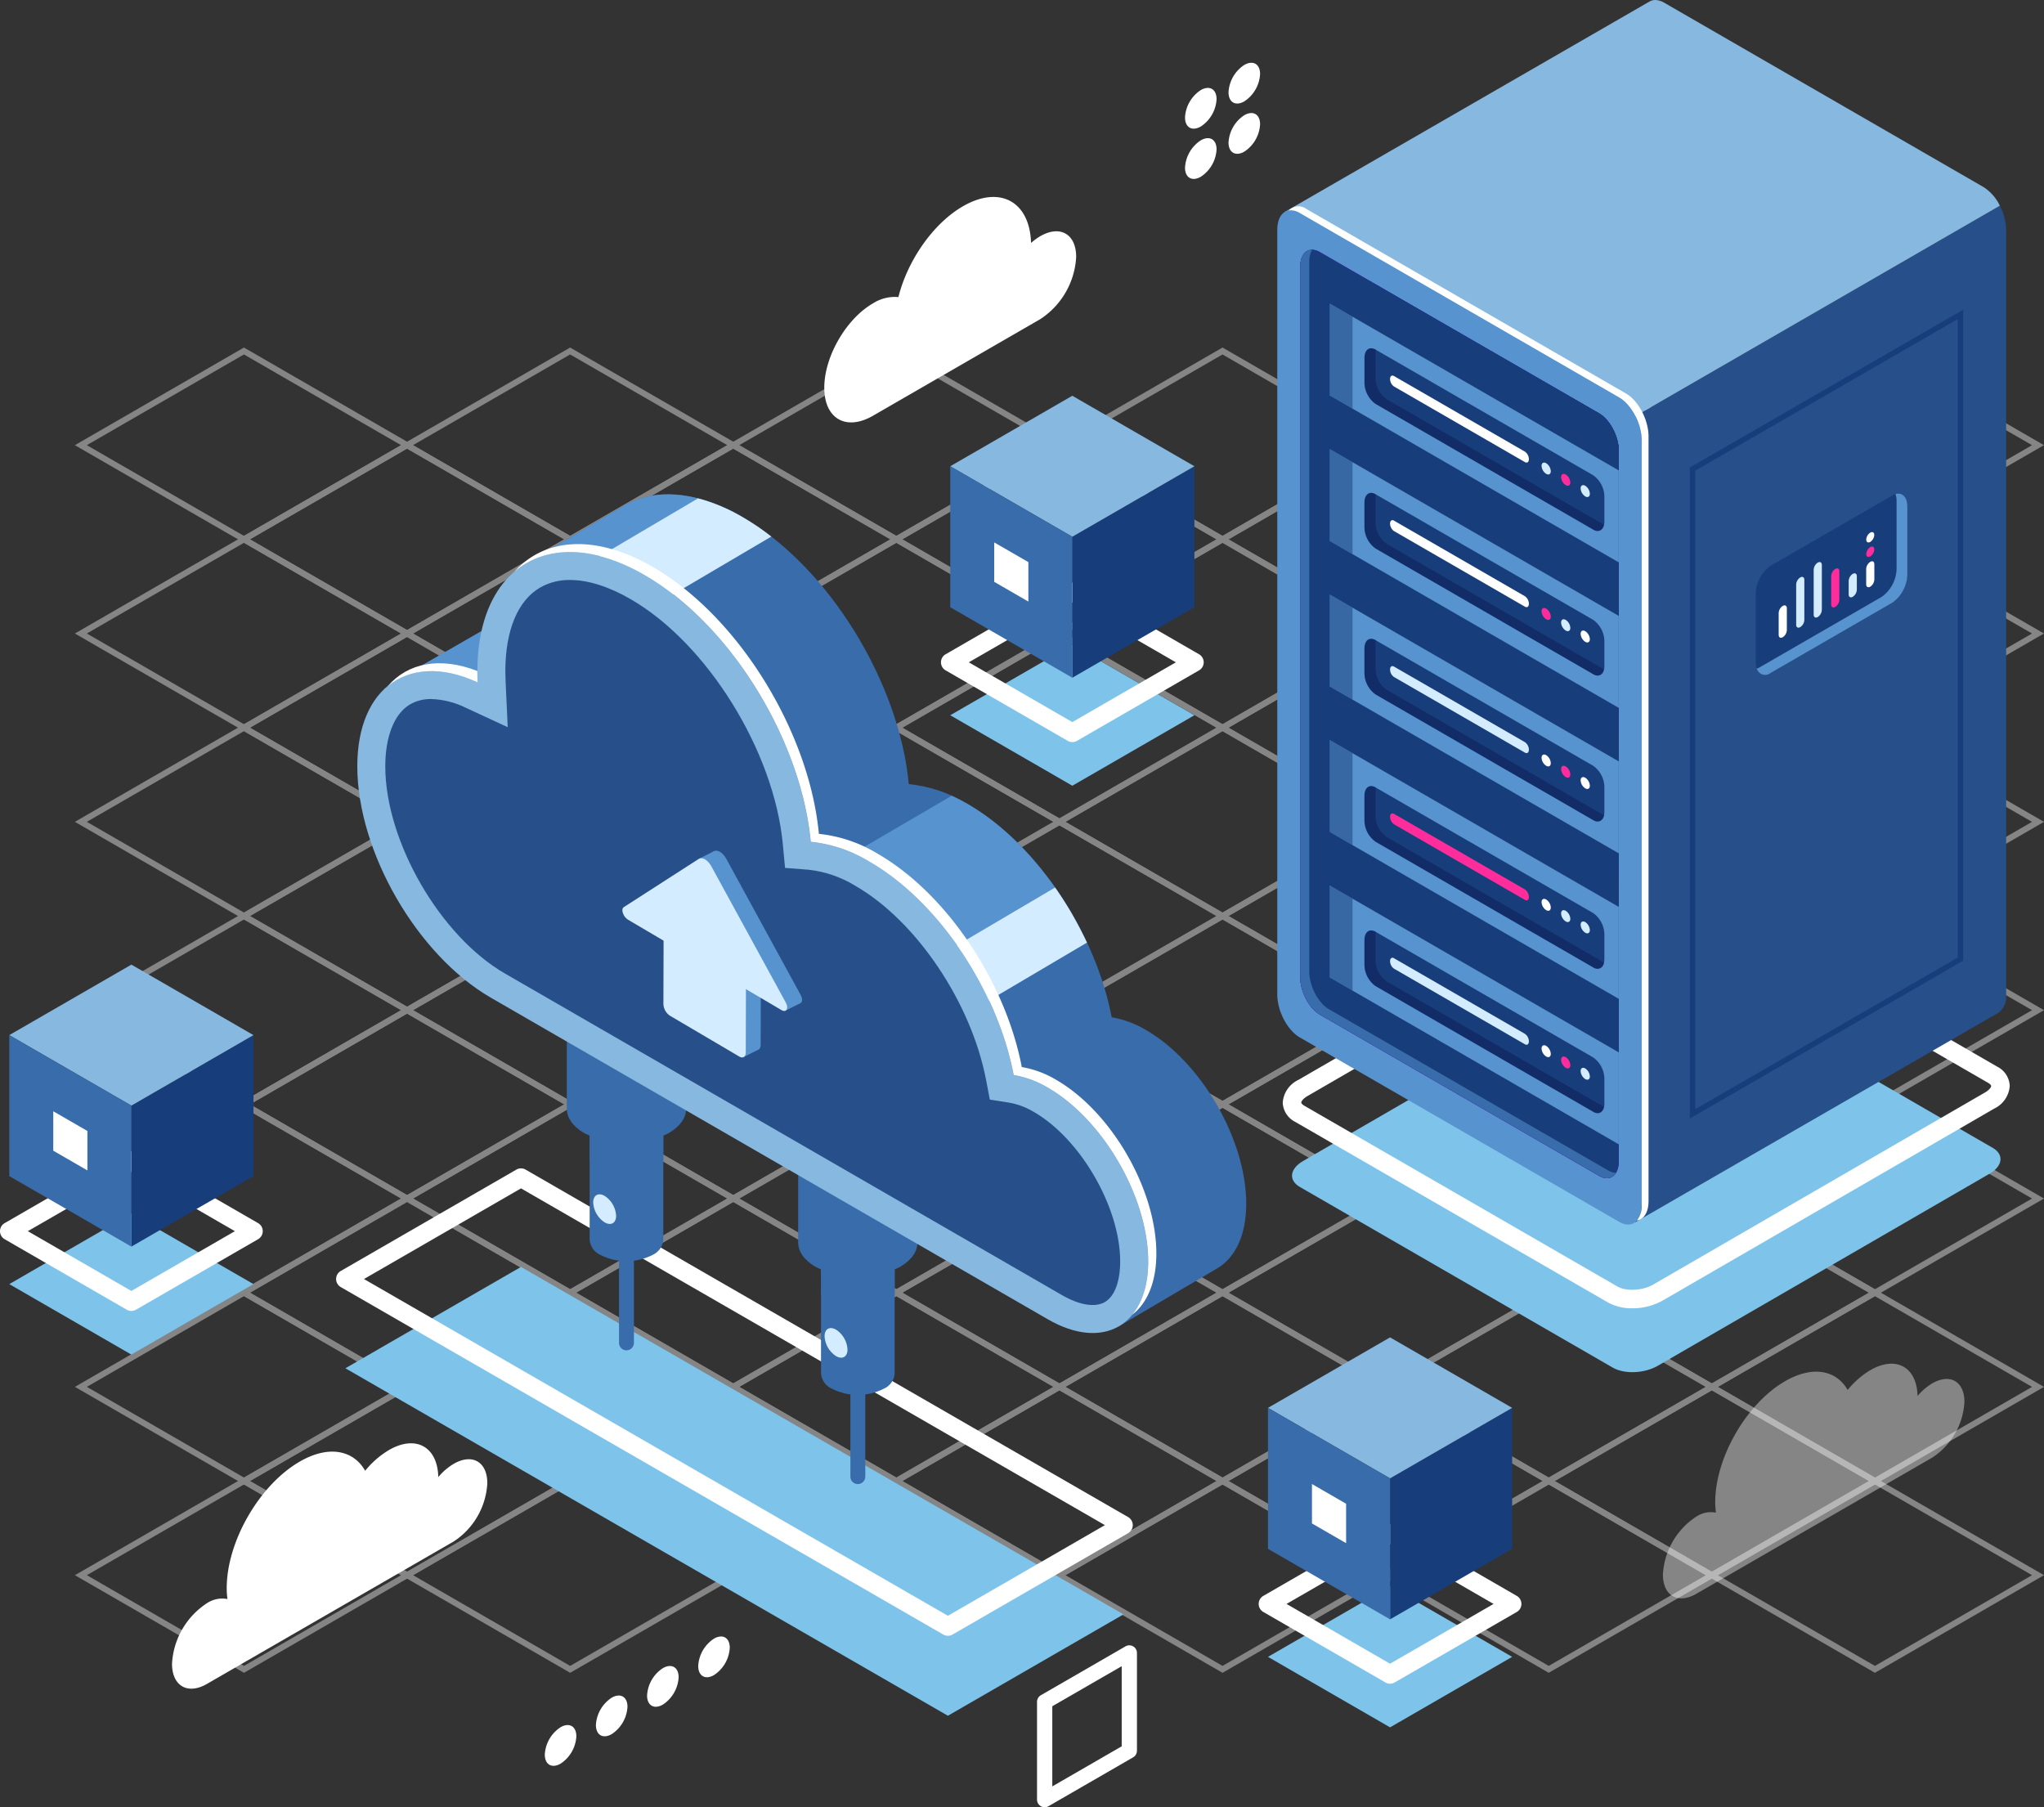 <svg id="Grupo_157402" data-name="Grupo 157402" xmlns="http://www.w3.org/2000/svg" xmlns:xlink="http://www.w3.org/1999/xlink" width="378.199" height="334.372" viewBox="0 0 378.199 334.372">
  <rect x="0" y="0" width="378.199" height="334.372" fill="#333333" stroke="none"/>
  <defs>
    <clipPath id="clip-path">
      <rect id="Rectángulo_47352" data-name="Rectángulo 47352" width="378.199" height="334.372" fill="none"/>
    </clipPath>
    <clipPath id="clip-path-3">
      <rect id="Rectángulo_47309" data-name="Rectángulo 47309" width="364.346" height="245.201" transform="translate(13.852 64.302)" fill="none"/>
    </clipPath>
    <clipPath id="clip-path-4">
      <rect id="Rectángulo_47310" data-name="Rectángulo 47310" width="55.787" height="43.413" transform="translate(307.69 252.311)" fill="none"/>
    </clipPath>
    <clipPath id="clip-path-5">
      <path id="Trazado_225139" data-name="Trazado 225139" d="M302.613,76.983s-31.808,3.029-50.965,4.5L302.46,226.2l67.211-38.764.033-.02.119-.069v0a3.746,3.746,0,0,0,1.372-3.318V42.576a10.251,10.251,0,0,0-1.167-4.515Z" fill="none"/>
    </clipPath>
    <radialGradient id="radial-gradient" cx="0.234" cy="0.38" r="0.644" gradientTransform="matrix(1.574, 0, 0, -1, 1.208, 3.15)" gradientUnits="objectBoundingBox">
      <stop offset="0" stop-color="#396caa"/>
      <stop offset="1" stop-color="#274f89"/>
    </radialGradient>
    <clipPath id="clip-path-6">
      <path id="Trazado_225140" data-name="Trazado 225140" d="M306.236,0a2.121,2.121,0,0,0-1,.265h0L237.751,39.195l3.18,11.766L257.85,99.149l3.185,1.839L370.03,38.06a8.314,8.314,0,0,0-3-3.437L307.924.5a3.356,3.356,0,0,0-1.6-.5Z" fill="none"/>
    </clipPath>
    <linearGradient id="linear-gradient" x1="-1.46" y1="2.216" x2="-1.453" y2="2.216" gradientUnits="objectBoundingBox">
      <stop offset="0" stop-color="#d4ecff"/>
      <stop offset="0.238" stop-color="#d0e9fd"/>
      <stop offset="0.46" stop-color="#c5e2f9"/>
      <stop offset="0.675" stop-color="#b2d5f1"/>
      <stop offset="0.884" stop-color="#97c3e7"/>
      <stop offset="1" stop-color="#86b8e0"/>
    </linearGradient>
    <clipPath id="clip-path-8">
      <path id="Trazado_225144" data-name="Trazado 225144" d="M240.573,49.4V180.767c0,2.679,1.629,5.792,3.638,6.952l51.671,29.832c2.009,1.16,3.638-.072,3.638-2.751V83.438c0-2.68-1.629-5.793-3.638-6.953L244.211,46.654a2.907,2.907,0,0,0-1.444-.437c-1.291,0-2.194,1.192-2.194,3.187" fill="none"/>
    </clipPath>
    <linearGradient id="linear-gradient-2" x1="-1.751" y1="1.411" x2="-1.743" y2="1.411" gradientUnits="objectBoundingBox">
      <stop offset="0" stop-color="#3919bb"/>
      <stop offset="1" stop-color="#6507fa"/>
    </linearGradient>
    <clipPath id="clip-path-11">
      <rect id="Rectángulo_47315" data-name="Rectángulo 47315" width="44.32" height="33.794" transform="translate(252.468 64.439)" fill="none"/>
    </clipPath>
    <clipPath id="clip-path-12">
      <rect id="Rectángulo_47316" data-name="Rectángulo 47316" width="44.32" height="33.794" transform="translate(252.468 91.191)" fill="none"/>
    </clipPath>
    <clipPath id="clip-path-13">
      <rect id="Rectángulo_47317" data-name="Rectángulo 47317" width="44.32" height="33.793" transform="translate(252.468 118.193)" fill="none"/>
    </clipPath>
    <clipPath id="clip-path-14">
      <rect id="Rectángulo_47318" data-name="Rectángulo 47318" width="44.32" height="33.794" transform="translate(252.468 145.443)" fill="none"/>
    </clipPath>
    <clipPath id="clip-path-15">
      <rect id="Rectángulo_47319" data-name="Rectángulo 47319" width="44.32" height="33.793" transform="translate(252.468 172.154)" fill="none"/>
    </clipPath>
    <clipPath id="clip-path-16">
      <rect id="Rectángulo_47320" data-name="Rectángulo 47320" width="4.211" height="19.445" transform="translate(246.046 56.163)" fill="none"/>
    </clipPath>
    <clipPath id="clip-path-17">
      <rect id="Rectángulo_47321" data-name="Rectángulo 47321" width="4.211" height="19.444" transform="translate(246.046 83.082)" fill="none"/>
    </clipPath>
    <clipPath id="clip-path-18">
      <rect id="Rectángulo_47322" data-name="Rectángulo 47322" width="4.211" height="19.445" transform="translate(246.046 110)" fill="none"/>
    </clipPath>
    <clipPath id="clip-path-19">
      <rect id="Rectángulo_47323" data-name="Rectángulo 47323" width="4.211" height="19.445" transform="translate(246.046 136.918)" fill="none"/>
    </clipPath>
    <clipPath id="clip-path-20">
      <rect id="Rectángulo_47324" data-name="Rectángulo 47324" width="4.211" height="19.445" transform="translate(246.046 163.836)" fill="none"/>
    </clipPath>
    <clipPath id="clip-path-21">
      <path id="Trazado_225208" data-name="Trazado 225208" d="M109.1,200.009v29.4a3.384,3.384,0,0,0,2,2.781,10.647,10.647,0,0,0,9.634,0,3.384,3.384,0,0,0,1.995-2.781v-29.4Z" fill="none"/>
    </clipPath>
    <radialGradient id="radial-gradient-2" cx="-0.062" cy="0.829" r="0.378" gradientTransform="matrix(2.475, 0, 0, -1, 11.81, 7.97)" gradientUnits="objectBoundingBox">
      <stop offset="0" stop-color="#699dd1"/>
      <stop offset="0.266" stop-color="#6296cb"/>
      <stop offset="0.642" stop-color="#5083bd"/>
      <stop offset="1" stop-color="#396caa"/>
    </radialGradient>
    <clipPath id="clip-path-23">
      <path id="Trazado_225210" data-name="Trazado 225210" d="M104.878,159.035v46.11c0,1.63,1.077,3.262,3.233,4.506a17.25,17.25,0,0,0,15.61,0c2.156-1.244,3.234-2.876,3.233-4.506v-46.11Z" fill="none"/>
    </clipPath>
    <radialGradient id="radial-gradient-3" cx="-0.169" cy="1.041" r="0.379" gradientTransform="matrix(2.405, 0, 0, -1, 6.677, 6.603)" xlink:href="#radial-gradient-2"/>
    <clipPath id="clip-path-25">
      <path id="Trazado_225213" data-name="Trazado 225213" d="M151.911,224.752v29.4a3.383,3.383,0,0,0,2,2.781,10.641,10.641,0,0,0,9.634,0,3.383,3.383,0,0,0,2-2.781v-29.4Z" fill="none"/>
    </clipPath>
    <radialGradient id="radial-gradient-4" cx="-0.062" cy="0.829" r="0.378" gradientTransform="matrix(2.475, 0, 0, -1, 16.445, 6.502)" xlink:href="#radial-gradient-2"/>
    <clipPath id="clip-path-27">
      <path id="Trazado_225215" data-name="Trazado 225215" d="M147.685,183.779v46.109c0,1.631,1.078,3.262,3.233,4.507a17.252,17.252,0,0,0,15.611,0c2.155-1.244,3.233-2.876,3.233-4.507V183.779Z" fill="none"/>
    </clipPath>
    <radialGradient id="radial-gradient-5" cx="-0.169" cy="1.041" r="0.379" gradientTransform="matrix(2.405, 0, 0, -1, 9.402, 5.672)" xlink:href="#radial-gradient-2"/>
    <clipPath id="clip-path-29">
      <path id="Trazado_225218" data-name="Trazado 225218" d="M116.019,93.254V93.24l-.269.154c-.142.08-.284.16-.422.243l-17.28,10.206,5.741,4.535c-5.155,2.253-8.412,8.034-8.412,16.578,0,15.758,11.063,34.92,24.71,42.8l84.243,60.156,2.6,17.53,18.2-10.721.049-.028.109-.065,0,0c3.277-1.972,5.3-6.091,5.3-11.927,0-11.832-8.307-26.22-18.555-32.137a18.453,18.453,0,0,0-6.34-2.35c-2.954-15.527-13.759-32.017-26.642-39.456a26.1,26.1,0,0,0-10.9-3.69c-1.759-18.821-14.845-40.21-30.737-49.384-4.961-2.865-9.648-4.22-13.8-4.22a16.082,16.082,0,0,0-7.588,1.795" fill="none"/>
    </clipPath>
    <radialGradient id="radial-gradient-6" cx="0.5" cy="0.5" r="0.471" gradientTransform="matrix(1.139, 0, 0, -1, 0.098, 3.155)" xlink:href="#radial-gradient-2"/>
    <clipPath id="clip-path-31">
      <path id="Trazado_225223" data-name="Trazado 225223" d="M88.322,124.23c0,.67.02,1.345.052,2.023-12.5-5.8-22.263.735-22.263,15.539,0,15.757,11.063,34.918,24.71,42.8L193.89,244.1c10.247,5.916,18.554,1.12,18.554-10.713s-8.307-26.221-18.554-32.137a18.444,18.444,0,0,0-6.341-2.35c-2.955-15.528-13.759-32.018-26.643-39.456a26.068,26.068,0,0,0-10.9-3.689c-1.759-18.822-14.846-40.211-30.737-49.386-4.966-2.867-9.661-4.226-13.82-4.226-10.154,0-17.125,8.092-17.125,22.091" fill="none"/>
    </clipPath>
    <linearGradient id="linear-gradient-4" x1="-0.452" y1="1.57" x2="-0.445" y2="1.57" xlink:href="#linear-gradient"/>
    <clipPath id="clip-path-33">
      <path id="Trazado_225226" data-name="Trazado 225226" d="M99.976,108.684c-4.175,2.41-6.473,7.931-6.473,15.546,0,.591.017,1.185.045,1.785l.394,8.53-7.748-3.592a15.5,15.5,0,0,0-6.4-1.617,7.524,7.524,0,0,0-4.109,1.1c-2.793,1.784-4.395,5.923-4.395,11.356,0,13.845,10.129,31.39,22.119,38.313L196.48,239.61c3.238,1.869,6.133,2.342,7.94,1.3s2.845-3.787,2.845-7.527c0-9.992-7.312-22.654-15.966-27.651a13.353,13.353,0,0,0-4.553-1.719l-3.6-.564-.682-3.585c-2.725-14.32-12.878-29.433-24.144-35.938a20.944,20.944,0,0,0-8.709-3.01l-4.354-.336-.407-4.348c-1.613-17.258-13.986-37.192-28.169-45.38-4.074-2.353-7.9-3.545-11.207-3.545a10.839,10.839,0,0,0-5.494,1.377" fill="none"/>
    </clipPath>
    <radialGradient id="radial-gradient-7" cx="1.002" cy="0.904" r="1.088" gradientTransform="matrix(0.99, 0, 0, -1, -0.005, 3.373)" gradientUnits="objectBoundingBox">
      <stop offset="0" stop-color="#173d7a"/>
      <stop offset="1" stop-color="#274f89"/>
    </radialGradient>
    <clipPath id="clip-path-35">
      <path id="Trazado_225237" data-name="Trazado 225237" d="M24.309,204.557v26.084L46.9,217.6V191.514Z" fill="none"/>
    </clipPath>
    <radialGradient id="radial-gradient-8" cx="-0.095" cy="0.312" r="0.86" gradientTransform="matrix(1.732, 0, 0, -1, 0.788, 7.302)" gradientUnits="objectBoundingBox">
      <stop offset="0" stop-color="#274f89"/>
      <stop offset="1" stop-color="#173d7a"/>
    </radialGradient>
    <clipPath id="clip-path-36">
      <path id="Trazado_225238" data-name="Trazado 225238" d="M1.719,191.514l22.59,13.043L46.9,191.515l-22.59-13.043Z" fill="none"/>
    </clipPath>
    <linearGradient id="linear-gradient-5" x1="-0.038" y1="5.977" x2="-0.016" y2="5.977" xlink:href="#linear-gradient"/>
    <clipPath id="clip-path-37">
      <path id="Trazado_225239" data-name="Trazado 225239" d="M1.719,217.6l22.59,13.043V204.557L1.719,191.514Z" fill="none"/>
    </clipPath>
    <radialGradient id="radial-gradient-9" cx="-1.237" cy="-0.578" r="1.555" gradientTransform="matrix(1.732, 0, 0, -1, 0.056, 7.302)" xlink:href="#radial-gradient-2"/>
    <clipPath id="clip-path-39">
      <path id="Trazado_225243" data-name="Trazado 225243" d="M257.2,273.523v26.084l22.59-13.043V260.48Z" fill="none"/>
    </clipPath>
    <radialGradient id="radial-gradient-10" cx="-0.095" cy="0.312" r="0.86" gradientTransform="matrix(1.732, 0, 0, -1, 8.335, 3.777)" xlink:href="#radial-gradient-8"/>
    <clipPath id="clip-path-40">
      <path id="Trazado_225244" data-name="Trazado 225244" d="M234.614,260.48l22.59,13.043,22.589-13.042L257.2,247.438Z" fill="none"/>
    </clipPath>
    <linearGradient id="linear-gradient-6" x1="-5.193" y1="3.333" x2="-5.171" y2="3.333" xlink:href="#linear-gradient"/>
    <clipPath id="clip-path-41">
      <path id="Trazado_225245" data-name="Trazado 225245" d="M234.614,286.564l22.59,13.043V273.523l-22.59-13.043Z" fill="none"/>
    </clipPath>
    <radialGradient id="radial-gradient-11" cx="-1.237" cy="-0.578" r="1.555" gradientTransform="matrix(1.732, 0, 0, -1, 7.603, 3.777)" xlink:href="#radial-gradient-2"/>
    <clipPath id="clip-path-43">
      <path id="Trazado_225249" data-name="Trazado 225249" d="M198.413,99.306V125.39L221,112.348V86.264Z" fill="none"/>
    </clipPath>
    <radialGradient id="radial-gradient-12" cx="-0.095" cy="0.312" r="0.861" gradientTransform="matrix(1.732, 0, 0, -1, 6.429, 12.683)" xlink:href="#radial-gradient-8"/>
    <clipPath id="clip-path-44">
      <path id="Trazado_225250" data-name="Trazado 225250" d="M175.823,86.264l22.59,13.042L221,86.265l-22.59-13.043Z" fill="none"/>
    </clipPath>
    <linearGradient id="linear-gradient-7" x1="-3.892" y1="10.012" x2="-3.87" y2="10.012" xlink:href="#linear-gradient"/>
    <clipPath id="clip-path-45">
      <path id="Trazado_225251" data-name="Trazado 225251" d="M175.823,112.348l22.59,13.042V99.306l-22.59-13.042Z" fill="none"/>
    </clipPath>
    <radialGradient id="radial-gradient-13" cx="-1.237" cy="-0.578" r="1.555" gradientTransform="matrix(1.732, 0, 0, -1, 5.697, 12.683)" xlink:href="#radial-gradient-2"/>
  </defs>
  <g id="Grupo_157401" data-name="Grupo 157401" clip-path="url(#clip-path)">
    <g id="Grupo_157306" data-name="Grupo 157306">
      <g id="Grupo_157305" data-name="Grupo 157305" clip-path="url(#clip-path)">
        <g id="Grupo_157301" data-name="Grupo 157301" opacity="0.4">
          <g id="Grupo_157300" data-name="Grupo 157300">
            <g id="Grupo_157299" data-name="Grupo 157299" clip-path="url(#clip-path-3)">
              <path id="Trazado_225054" data-name="Trazado 225054" d="M346.909,100.43,315.625,82.366,346.909,64.3l31.284,18.063ZM317.84,82.366,346.909,99.15l29.07-16.783-29.07-16.783Z" fill="#fff"/>
              <path id="Trazado_225055" data-name="Trazado 225055" d="M286.555,100.428l-.276-.16-31.009-17.9L286.554,64.3l.277.16,31.009,17.9Zm-29.07-18.062,29.07,16.783,29.07-16.783L286.554,65.583Z" fill="#fff"/>
              <path id="Trazado_225056" data-name="Trazado 225056" d="M316.732,117.851,285.448,99.789l31.284-18.062L348.017,99.79ZM287.663,99.789l29.069,16.783L345.8,99.79l-29.07-16.784Z" fill="#fff"/>
              <path id="Trazado_225057" data-name="Trazado 225057" d="M346.91,135.274l-.276-.16-31.009-17.9L346.909,99.15l.277.161,31.008,17.9Zm-29.07-18.062,29.07,16.783,29.07-16.782L346.909,100.43Z" fill="#fff"/>
              <path id="Trazado_225058" data-name="Trazado 225058" d="M226.2,100.427l-.276-.16-31.009-17.9L226.2,64.3l.277.161,31.008,17.9Zm-29.07-18.062L226.2,99.148l29.07-16.782L226.2,65.583Z" fill="#fff"/>
              <path id="Trazado_225059" data-name="Trazado 225059" d="M256.379,117.852,225.094,99.788l31.284-18.061.277.16,31.008,17.9Zm-29.07-18.064,29.07,16.784,29.07-16.783L256.378,83.006Z" fill="#fff"/>
              <path id="Trazado_225060" data-name="Trazado 225060" d="M286.556,135.274l-.276-.16-31.009-17.9L286.555,99.15l31.285,18.062Zm-29.07-18.062,29.07,16.783,29.069-16.783-29.07-16.783Z" fill="#fff"/>
              <path id="Trazado_225061" data-name="Trazado 225061" d="M316.733,152.7l-31.284-18.062,31.283-18.062.277.16,31.009,17.9Zm-29.069-18.062,29.069,16.783,29.07-16.783-29.071-16.783Z" fill="#fff"/>
              <path id="Trazado_225062" data-name="Trazado 225062" d="M346.911,170.12l-.276-.16-31.009-17.9L346.91,134,378.2,152.059Zm-29.07-18.062,29.07,16.783,29.07-16.782L346.91,135.275Z" fill="#fff"/>
              <path id="Trazado_225063" data-name="Trazado 225063" d="M165.846,100.427l-.276-.16-31.009-17.9L165.845,64.3l.277.16,31.008,17.9Zm-29.07-18.062,29.07,16.783,29.07-16.783L165.845,65.582Z" fill="#fff"/>
              <path id="Trazado_225064" data-name="Trazado 225064" d="M196.024,117.85l-.276-.16-31.009-17.9,31.284-18.062.277.16,31.008,17.9Zm-29.07-18.062,29.07,16.783,29.07-16.783L196.023,83Z" fill="#fff"/>
              <path id="Trazado_225065" data-name="Trazado 225065" d="M226.2,135.273l-.276-.16-31.009-17.9L226.2,99.149l31.285,18.063Zm-29.07-18.062,29.07,16.783,29.07-16.782L226.2,100.428Z" fill="#fff"/>
              <path id="Trazado_225066" data-name="Trazado 225066" d="M256.379,152.7l-31.285-18.063,31.284-18.062.277.161,31.009,17.9Zm-29.07-18.063,29.07,16.784,29.07-16.783-29.071-16.783Z" fill="#fff"/>
              <path id="Trazado_225067" data-name="Trazado 225067" d="M286.556,170.12l-31.284-18.062L286.556,134l31.284,18.062Zm-29.069-18.062,29.069,16.783,29.07-16.783-29.07-16.783Z" fill="#fff"/>
              <path id="Trazado_225068" data-name="Trazado 225068" d="M316.734,187.542l-.276-.16-31.009-17.9,31.284-18.062.277.16,31.008,17.9Zm-29.07-18.062,29.07,16.783L345.8,169.48,316.733,152.7Z" fill="#fff"/>
              <path id="Trazado_225069" data-name="Trazado 225069" d="M346.912,204.965l-.276-.16-31.009-17.9,31.284-18.062.277.16L378.2,186.9ZM317.842,186.9l29.07,16.783,29.07-16.783L346.911,170.12Z" fill="#fff"/>
              <path id="Trazado_225070" data-name="Trazado 225070" d="M105.492,100.426l-.276-.16-31.009-17.9L105.491,64.3l.277.161,31.008,17.9ZM76.422,82.364l29.07,16.783,29.07-16.782L105.491,65.582Z" fill="#fff"/>
              <path id="Trazado_225071" data-name="Trazado 225071" d="M135.67,117.851,104.385,99.787l31.284-18.061.277.16,31.008,17.9ZM106.6,99.787l29.07,16.784,29.07-16.783L135.669,83Z" fill="#fff"/>
              <path id="Trazado_225072" data-name="Trazado 225072" d="M165.847,135.273l-.276-.16-31.009-17.9,31.284-18.062.277.16,31.009,17.9Zm-29.07-18.062,29.07,16.783,29.07-16.783-29.071-16.783Z" fill="#fff"/>
              <path id="Trazado_225073" data-name="Trazado 225073" d="M196.025,152.7l-.276-.16-31.009-17.9,31.284-18.062.277.16,31.008,17.9Zm-29.07-18.062,29.07,16.783,29.07-16.783-29.071-16.783Z" fill="#fff"/>
              <path id="Trazado_225074" data-name="Trazado 225074" d="M226.2,170.119l-.276-.16-31.009-17.9L226.2,133.995l31.286,18.063Zm-29.07-18.062L226.2,168.84l29.07-16.782L226.2,135.274Z" fill="#fff"/>
              <path id="Trazado_225075" data-name="Trazado 225075" d="M256.379,187.541,225.1,169.479l31.284-18.062,31.285,18.063Zm-29.068-18.062,29.068,16.783,29.07-16.782L256.379,152.7Z" fill="#fff"/>
              <path id="Trazado_225076" data-name="Trazado 225076" d="M286.557,204.965,255.272,186.9l31.284-18.062.277.161,31.008,17.9ZM257.487,186.9l29.07,16.784,29.07-16.783L286.556,170.12Z" fill="#fff"/>
              <path id="Trazado_225077" data-name="Trazado 225077" d="M316.735,222.388l-.276-.16-31.009-17.9,31.284-18.062.277.16,31.008,17.9Zm-29.07-18.062,29.07,16.783,29.07-16.783-29.071-16.783Z" fill="#fff"/>
              <path id="Trazado_225078" data-name="Trazado 225078" d="M346.913,239.811l-.276-.16-31.009-17.9,31.284-18.062.277.16,31.008,17.9Zm-29.07-18.062,29.07,16.783,29.07-16.783-29.071-16.783Z" fill="#fff"/>
              <path id="Trazado_225079" data-name="Trazado 225079" d="M45.137,100.426l-.276-.16-31.009-17.9L45.136,64.3l.277.161,31.009,17.9ZM16.067,82.364l29.07,16.783,29.07-16.783L45.136,65.581Z" fill="#fff"/>
              <path id="Trazado_225080" data-name="Trazado 225080" d="M75.315,117.849l-.276-.16L44.03,99.787,75.314,81.725l.277.16,31.009,17.9ZM46.245,99.787l29.07,16.783,29.07-16.783L75.314,83Z" fill="#fff"/>
              <path id="Trazado_225081" data-name="Trazado 225081" d="M105.493,135.272l-.276-.16-31.009-17.9,31.284-18.062,31.285,18.063ZM76.423,117.21l29.07,16.783,29.07-16.782-29.071-16.784Z" fill="#fff"/>
              <path id="Trazado_225082" data-name="Trazado 225082" d="M135.671,152.7l-31.285-18.064,31.284-18.061.277.16,31.008,17.9ZM106.6,134.633l29.07,16.784,29.07-16.783L135.67,117.851Z" fill="#fff"/>
              <path id="Trazado_225083" data-name="Trazado 225083" d="M165.848,170.119l-.276-.16-31.009-17.9,31.284-18.062.277.16,31.008,17.9Zm-29.07-18.062,29.07,16.783,29.07-16.783-29.071-16.783Z" fill="#fff"/>
              <path id="Trazado_225084" data-name="Trazado 225084" d="M196.026,187.541l-.276-.16-31.009-17.9,31.284-18.062.277.16,31.009,17.9Zm-29.07-18.062,29.07,16.783,29.07-16.783L196.025,152.7Z" fill="#fff"/>
              <path id="Trazado_225085" data-name="Trazado 225085" d="M226.2,204.964l-.276-.16-31.009-17.9L226.2,168.84,257.488,186.9ZM197.134,186.9l29.07,16.783L255.273,186.9,226.2,170.119Z" fill="#fff"/>
              <path id="Trazado_225086" data-name="Trazado 225086" d="M256.38,222.387,225.1,204.325l31.283-18.062,31.286,18.063Zm-29.069-18.062,29.069,16.783,29.07-16.782-29.071-16.784Z" fill="#fff"/>
              <path id="Trazado_225087" data-name="Trazado 225087" d="M286.558,239.812l-31.285-18.064,31.284-18.061.277.16,31.008,17.9Zm-29.07-18.064,29.07,16.784,29.07-16.783-29.071-16.783Z" fill="#fff"/>
              <path id="Trazado_225088" data-name="Trazado 225088" d="M316.736,257.234l-.276-.16-31.009-17.9,31.284-18.062.277.16,31.009,17.9Zm-29.07-18.062,29.07,16.783,29.07-16.783-29.071-16.783Z" fill="#fff"/>
              <path id="Trazado_225089" data-name="Trazado 225089" d="M346.914,274.657l-.276-.16-31.009-17.9,31.284-18.062.277.16L378.2,256.6ZM317.844,256.6l29.07,16.783,29.07-16.783-29.071-16.783Z" fill="#fff"/>
              <path id="Trazado_225090" data-name="Trazado 225090" d="M45.138,135.272l-.276-.16-31.009-17.9L45.137,99.148l.277.16,31.009,17.9ZM16.068,117.21l29.07,16.783,29.07-16.783L45.137,100.427Z" fill="#fff"/>
              <path id="Trazado_225091" data-name="Trazado 225091" d="M75.316,152.7l-.276-.16-31.009-17.9,31.284-18.062.277.16,31.008,17.9Zm-29.07-18.062,29.07,16.783,29.07-16.783L75.315,117.85Z" fill="#fff"/>
              <path id="Trazado_225092" data-name="Trazado 225092" d="M105.494,170.118l-.276-.16-31.009-17.9,31.284-18.062,31.286,18.063Zm-29.07-18.062,29.07,16.783,29.07-16.782-29.071-16.784Z" fill="#fff"/>
              <path id="Trazado_225093" data-name="Trazado 225093" d="M135.671,187.541l-.276-.16-31.009-17.9,31.285-18.062.276.161,31.008,17.9ZM106.6,169.479l29.069,16.783,29.071-16.782L135.671,152.7Z" fill="#fff"/>
              <path id="Trazado_225094" data-name="Trazado 225094" d="M165.849,204.965,134.564,186.9l31.284-18.061.277.16,31.009,17.9ZM136.779,186.9l29.07,16.784,29.07-16.783-29.071-16.783Z" fill="#fff"/>
              <path id="Trazado_225095" data-name="Trazado 225095" d="M196.027,222.387l-.276-.16-31.009-17.9,31.284-18.062.277.16,31.008,17.9Zm-29.07-18.062,29.07,16.783,29.07-16.783-29.071-16.783Z" fill="#fff"/>
              <path id="Trazado_225096" data-name="Trazado 225096" d="M226.2,239.81,194.92,221.748,226.2,203.686l31.285,18.062Zm-29.069-18.062L226.2,238.531l29.07-16.783L226.2,204.965Z" fill="#fff"/>
              <path id="Trazado_225097" data-name="Trazado 225097" d="M256.381,257.233l-.276-.16-31.009-17.9,31.284-18.062,31.285,18.063Zm-29.07-18.062,29.07,16.783,29.07-16.782L256.38,222.388Z" fill="#fff"/>
              <path id="Trazado_225098" data-name="Trazado 225098" d="M286.559,274.656l-.276-.16-31.009-17.9,31.284-18.061.277.16,31.008,17.9Zm-29.07-18.062,29.07,16.783,29.07-16.782-29.071-16.783Z" fill="#fff"/>
              <path id="Trazado_225099" data-name="Trazado 225099" d="M316.737,292.08l-31.285-18.063,31.284-18.062.277.161,31.009,17.9Zm-29.07-18.063,29.07,16.784,29.07-16.783-29.071-16.783Z" fill="#fff"/>
              <path id="Trazado_225100" data-name="Trazado 225100" d="M346.915,309.5l-.276-.16-31.009-17.9,31.284-18.062.277.16,31.008,17.9Zm-29.07-18.062,29.07,16.783,29.07-16.783-29.071-16.783Z" fill="#fff"/>
              <path id="Trazado_225101" data-name="Trazado 225101" d="M45.139,170.118,13.854,152.055l31.284-18.062.277.161,31.008,17.9Zm-29.07-18.063,29.07,16.784,29.07-16.783L45.138,135.273Z" fill="#fff"/>
              <path id="Trazado_225102" data-name="Trazado 225102" d="M75.317,187.541l-.276-.16-31.009-17.9,31.284-18.062.277.16,31.008,17.9Zm-29.07-18.062,29.07,16.783,29.07-16.783L75.316,152.7Z" fill="#fff"/>
              <path id="Trazado_225103" data-name="Trazado 225103" d="M105.5,204.963l-.276-.16L74.21,186.9l31.284-18.062.277.16,31.008,17.9ZM76.425,186.9l29.07,16.783,29.07-16.783-29.071-16.783Z" fill="#fff"/>
              <path id="Trazado_225104" data-name="Trazado 225104" d="M135.673,222.386l-.277-.16-31.009-17.9,31.284-18.062,31.285,18.063ZM106.6,204.324l29.07,16.783,29.069-16.782-29.071-16.784Z" fill="#fff"/>
              <path id="Trazado_225105" data-name="Trazado 225105" d="M165.85,239.809l-.276-.16-31.009-17.9,31.284-18.061.277.16,31.008,17.9Zm-29.07-18.062,29.07,16.783,29.07-16.782-29.071-16.783Z" fill="#fff"/>
              <path id="Trazado_225106" data-name="Trazado 225106" d="M196.027,257.233,164.743,239.17l31.284-18.062,31.285,18.063ZM166.958,239.17l29.069,16.784,29.07-16.783-29.07-16.783Z" fill="#fff"/>
              <path id="Trazado_225107" data-name="Trazado 225107" d="M226.205,274.656l-.276-.16-31.009-17.9L226.2,238.532l.277.16,31.008,17.9Zm-29.07-18.062,29.07,16.783,29.07-16.783L226.2,239.811Z" fill="#fff"/>
              <path id="Trazado_225108" data-name="Trazado 225108" d="M256.382,292.079l-.276-.16-31.009-17.9,31.285-18.062.276.16,31.008,17.9Zm-29.069-18.062L256.382,290.8l29.07-16.783-29.07-16.783Z" fill="#fff"/>
              <path id="Trazado_225109" data-name="Trazado 225109" d="M286.56,309.5l-.276-.16-31.009-17.9,31.284-18.062,31.285,18.063Zm-29.07-18.062,29.07,16.783,29.07-16.782-29.071-16.784Z" fill="#fff"/>
              <path id="Trazado_225110" data-name="Trazado 225110" d="M45.14,204.963,13.855,186.9l31.284-18.062.277.161,31.009,17.9ZM16.07,186.9l29.07,16.784L74.21,186.9,45.139,170.118Z" fill="#fff"/>
              <path id="Trazado_225111" data-name="Trazado 225111" d="M75.318,222.386l-.276-.16-31.009-17.9,31.284-18.062.277.16,31.009,17.9Zm-29.07-18.062,29.07,16.783,29.07-16.783L75.317,187.541Z" fill="#fff"/>
              <path id="Trazado_225112" data-name="Trazado 225112" d="M105.5,239.809l-.276-.16-31.009-17.9L105.5,203.685l.277.16,31.009,17.9Zm-29.07-18.062L105.5,238.53l29.07-16.783L105.5,204.964Z" fill="#fff"/>
              <path id="Trazado_225113" data-name="Trazado 225113" d="M135.673,257.232l-.276-.16-31.009-17.9,31.285-18.062.276.16,31.008,17.9ZM106.6,239.17l29.069,16.783,29.07-16.783-29.07-16.783Z" fill="#fff"/>
              <path id="Trazado_225114" data-name="Trazado 225114" d="M165.851,274.655l-.276-.16-31.009-17.9,31.284-18.062,31.285,18.063Zm-29.07-18.062,29.07,16.783,29.069-16.782L165.85,239.81Z" fill="#fff"/>
              <path id="Trazado_225115" data-name="Trazado 225115" d="M196.028,292.079l-31.284-18.063,31.283-18.062.277.161,31.009,17.9Zm-29.069-18.063L196.028,290.8l29.07-16.783-29.071-16.783Z" fill="#fff"/>
              <path id="Trazado_225116" data-name="Trazado 225116" d="M226.206,309.5l-.276-.16-31.009-17.9,31.284-18.062.277.16,31.009,17.9Zm-29.07-18.062,29.07,16.783,29.07-16.783-29.071-16.783Z" fill="#fff"/>
              <path id="Trazado_225117" data-name="Trazado 225117" d="M45.141,239.808l-.276-.16-31.009-17.9L45.14,203.685l.277.16,31.008,17.9Zm-29.07-18.062,29.07,16.783,29.07-16.782L45.14,204.964Z" fill="#fff"/>
              <path id="Trazado_225118" data-name="Trazado 225118" d="M75.319,257.233,44.034,239.169l31.284-18.061.277.16,31.008,17.9Zm-29.07-18.064,29.07,16.784,29.07-16.783L75.318,222.387Z" fill="#fff"/>
              <path id="Trazado_225119" data-name="Trazado 225119" d="M105.5,274.655l-.276-.16-31.009-17.9L105.5,238.531l.277.16,31.009,17.9Zm-29.07-18.062,29.07,16.783,29.07-16.783L105.5,239.81Z" fill="#fff"/>
              <path id="Trazado_225120" data-name="Trazado 225120" d="M135.674,292.078l-.276-.16-31.009-17.9,31.284-18.062.278.16,31.007,17.9ZM106.6,274.016l29.07,16.783,29.07-16.783-29.071-16.783Z" fill="#fff"/>
              <path id="Trazado_225121" data-name="Trazado 225121" d="M165.851,309.5l-31.284-18.063,31.284-18.062,31.285,18.063Zm-29.069-18.063,29.069,16.783,29.07-16.782-29.07-16.784Z" fill="#fff"/>
              <path id="Trazado_225122" data-name="Trazado 225122" d="M45.142,274.654l-.276-.16-31.009-17.9L45.141,238.53l31.285,18.063Zm-29.07-18.062,29.07,16.783,29.07-16.782L45.141,239.809Z" fill="#fff"/>
              <path id="Trazado_225123" data-name="Trazado 225123" d="M75.32,292.077l-.276-.16-31.009-17.9,31.284-18.061.277.16,31.009,17.9ZM46.25,274.015,75.32,290.8l29.07-16.782L75.319,257.233Z" fill="#fff"/>
              <path id="Trazado_225124" data-name="Trazado 225124" d="M105.5,309.5,74.213,291.437,105.5,273.375l.277.161,31.008,17.9Zm-29.07-18.064,29.07,16.784,29.07-16.783L105.5,274.655Z" fill="#fff"/>
              <path id="Trazado_225125" data-name="Trazado 225125" d="M45.143,309.5l-.276-.16-31.009-17.9,31.284-18.062.277.16,31.009,17.9Zm-29.07-18.062,29.07,16.783,29.07-16.783L45.142,274.654Z" fill="#fff"/>
            </g>
          </g>
        </g>
        <path id="Trazado_225126" data-name="Trazado 225126" d="M192.48,43.7a10.634,10.634,0,0,0-1.705,1.249c-.236-7.672-5.777-10.723-12.6-6.786-5.554,3.207-10.259,10.072-11.946,16.8a7.527,7.527,0,0,0-4.712,1.171c-4.971,2.87-9,9.85-9,15.591s4.031,8.067,9,5.2l30.96-17.875a14.688,14.688,0,0,0,6.646-11.511c0-4.238-2.975-5.956-6.646-3.837" fill="#fff"/>
        <path id="Trazado_225127" data-name="Trazado 225127" d="M106.642,321.253a6.454,6.454,0,0,1-2.919,5.056c-1.612.931-2.919.176-2.919-1.685a6.451,6.451,0,0,1,2.919-5.056c1.612-.931,2.919-.176,2.919,1.685" fill="#fff"/>
        <path id="Trazado_225128" data-name="Trazado 225128" d="M116.1,315.79a6.454,6.454,0,0,1-2.919,5.056c-1.612.931-2.919.176-2.919-1.685a6.452,6.452,0,0,1,2.919-5.056c1.612-.931,2.919-.176,2.919,1.685" fill="#fff"/>
        <path id="Trazado_225129" data-name="Trazado 225129" d="M125.566,310.327a6.452,6.452,0,0,1-2.919,5.056c-1.612.931-2.919.176-2.919-1.685a6.451,6.451,0,0,1,2.919-5.056c1.612-.931,2.919-.176,2.919,1.685" fill="#fff"/>
        <path id="Trazado_225130" data-name="Trazado 225130" d="M135.028,304.864a6.452,6.452,0,0,1-2.919,5.056c-1.612.931-2.919.176-2.919-1.685a6.452,6.452,0,0,1,2.919-5.056c1.612-.931,2.919-.176,2.919,1.685" fill="#fff"/>
        <path id="Trazado_225131" data-name="Trazado 225131" d="M225.1,27.649a6.452,6.452,0,0,1-2.919,5.056c-1.612.931-2.919.176-2.919-1.685a6.452,6.452,0,0,1,2.919-5.056c1.612-.931,2.919-.176,2.919,1.685" fill="#fff"/>
        <path id="Trazado_225132" data-name="Trazado 225132" d="M233.151,23a6.452,6.452,0,0,1-2.919,5.056c-1.612.931-2.919.176-2.919-1.685a6.452,6.452,0,0,1,2.919-5.056c1.612-.931,2.919-.176,2.919,1.685" fill="#fff"/>
        <path id="Trazado_225133" data-name="Trazado 225133" d="M225.1,18.351a6.452,6.452,0,0,1-2.919,5.056c-1.612.931-2.919.176-2.919-1.685a6.452,6.452,0,0,1,2.919-5.056c1.612-.931,2.919-.176,2.919,1.685" fill="#fff"/>
        <path id="Trazado_225134" data-name="Trazado 225134" d="M233.151,13.7a6.452,6.452,0,0,1-2.919,5.056c-1.612.931-2.919.176-2.919-1.685a6.452,6.452,0,0,1,2.919-5.056c1.612-.931,2.919-.176,2.919,1.685" fill="#fff"/>
        <path id="Trazado_225135" data-name="Trazado 225135" d="M83.949,270.835a11.16,11.16,0,0,0-2.852,2.451c-.134-5.623-4.168-7.869-9.136-5a16.627,16.627,0,0,0-4.392,3.832c-2.212-3.866-6.794-4.764-12.1-1.7-7.467,4.311-13.52,14.8-13.52,23.418a16.1,16.1,0,0,0,.135,2.016,5.1,5.1,0,0,0-3.786.764,14.3,14.3,0,0,0-6.469,11.2c0,4.125,2.9,5.8,6.469,3.735L83.949,285.2a13.746,13.746,0,0,0,6.219-10.772c0-3.967-2.784-5.574-6.219-3.591" fill="#fff"/>
        <g id="Grupo_157304" data-name="Grupo 157304" opacity="0.4">
          <g id="Grupo_157303" data-name="Grupo 157303">
            <g id="Grupo_157302" data-name="Grupo 157302" clip-path="url(#clip-path-4)">
              <path id="Trazado_225136" data-name="Trazado 225136" d="M357.53,255.942a10.694,10.694,0,0,0-2.727,2.343c-.128-5.376-3.985-7.524-8.736-4.781a15.9,15.9,0,0,0-4.2,3.664c-2.115-3.7-6.5-4.555-11.573-1.624-7.14,4.123-12.928,14.148-12.928,22.392a15.494,15.494,0,0,0,.129,1.928,4.873,4.873,0,0,0-3.62.73,13.674,13.674,0,0,0-6.186,10.714c0,3.945,2.77,5.544,6.186,3.571l43.654-25.2a13.145,13.145,0,0,0,5.947-10.3c0-3.792-2.662-5.329-5.947-3.433" fill="#fff"/>
            </g>
          </g>
        </g>
        <path id="Trazado_225137" data-name="Trazado 225137" d="M298.431,253.049,240.495,219.6c-2.123-1.226-1.857-3.367.6-4.783L302.5,179.273c2.452-1.416,6.16-1.57,8.284-.344l57.935,33.449c2.124,1.226,1.857,3.367-.594,4.783l-61.407,35.545c-2.451,1.415-6.16,1.569-8.283.343" fill="#7dc3ea"/>
        <path id="Trazado_225138" data-name="Trazado 225138" d="M302.038,242.058a9.074,9.074,0,0,1-4.465-1.049l-57.935-33.45a4.163,4.163,0,0,1-2.293-3.564,5.05,5.05,0,0,1,2.887-4.192l61.4-35.544c2.971-1.717,7.366-1.868,10-.344l57.934,33.449a4.167,4.167,0,0,1,2.293,3.565,5.057,5.057,0,0,1-2.888,4.192l-61.4,35.544a11.325,11.325,0,0,1-5.537,1.393m-2.748-4.024c1.592.919,4.659.758,6.566-.343l61.4-35.544c.859-.5,1.171-1,1.171-1.218,0-.129-.178-.361-.575-.59l-57.935-33.45c-1.59-.918-4.659-.759-6.568.343l-61.4,35.544c-.86.5-1.172,1-1.172,1.219,0,.129.178.36.575.59Z" fill="#fff"/>
      </g>
    </g>
    <g id="Grupo_157308" data-name="Grupo 157308">
      <g id="Grupo_157307" data-name="Grupo 157307" clip-path="url(#clip-path-5)">
        <rect id="Rectángulo_47312" data-name="Rectángulo 47312" width="119.546" height="188.136" transform="translate(251.648 38.061)" fill="url(#radial-gradient)"/>
      </g>
    </g>
    <g id="Grupo_157310" data-name="Grupo 157310">
      <g id="Grupo_157309" data-name="Grupo 157309" clip-path="url(#clip-path-6)">
        <rect id="Rectángulo_47313" data-name="Rectángulo 47313" width="155.068" height="165.508" transform="translate(192.879 73.648) rotate(-58.647)" fill="url(#linear-gradient)"/>
      </g>
    </g>
    <g id="Grupo_157312" data-name="Grupo 157312">
      <g id="Grupo_157311" data-name="Grupo 157311" clip-path="url(#clip-path)">
        <path id="Trazado_225141" data-name="Trazado 225141" d="M299.6,226.066,240.492,191.94c-2.3-1.327-4.162-4.887-4.162-7.952V42.543c0-3.065,1.864-4.474,4.162-3.147L299.6,73.522c2.3,1.327,4.162,4.887,4.162,7.952V222.92c0,3.064-1.863,4.473-4.162,3.146" fill="#5793ce"/>
        <path id="Trazado_225142" data-name="Trazado 225142" d="M300.867,72.811,241.76,38.685a2.458,2.458,0,0,0-3.275.241,3.077,3.077,0,0,1,2.007.47L299.6,73.522c2.3,1.327,4.162,4.887,4.162,7.952V222.92a4.323,4.323,0,0,1-.888,2.9c1.284-.2,2.155-1.522,2.155-3.616V80.763c0-3.064-1.863-6.625-4.162-7.952" fill="#fff"/>
      </g>
    </g>
    <g id="Grupo_157314" data-name="Grupo 157314">
      <g id="Grupo_157313" data-name="Grupo 157313" clip-path="url(#clip-path-8)">
        <path id="Trazado_225143" data-name="Trazado 225143" d="M210.068,21.6,299.52,46.217,330.025,243.33l-89.452-24.619Z" fill="url(#linear-gradient-2)"/>
      </g>
    </g>
    <g id="Grupo_157316" data-name="Grupo 157316">
      <g id="Grupo_157315" data-name="Grupo 157315" clip-path="url(#clip-path-8)">
        <path id="Trazado_225145" data-name="Trazado 225145" d="M210.068,21.6,299.52,46.217,330.025,243.33l-89.452-24.619Z" fill="url(#linear-gradient-2)"/>
      </g>
    </g>
    <g id="Grupo_157348" data-name="Grupo 157348">
      <g id="Grupo_157347" data-name="Grupo 157347" clip-path="url(#clip-path)">
        <path id="Trazado_225147" data-name="Trazado 225147" d="M295.882,217.551l-51.671-29.832c-2.009-1.16-3.638-4.273-3.638-6.952V49.4c0-2.679,1.629-3.911,3.638-2.75l51.671,29.832c2.009,1.16,3.638,4.272,3.638,6.952V214.8c0,2.68-1.629,3.911-3.638,2.751" fill="#173d7a"/>
        <path id="Trazado_225148" data-name="Trazado 225148" d="M297.57,216.558,245.9,186.726c-2.009-1.16-3.638-4.273-3.638-6.952V48.411a4.207,4.207,0,0,1,.522-2.193c-1.3-.01-2.211,1.183-2.211,3.186V180.767c0,2.679,1.629,5.792,3.639,6.952l51.671,29.832c1.324.765,2.479.485,3.116-.557a2.932,2.932,0,0,1-1.428-.436" fill="#396caa"/>
        <path id="Trazado_225149" data-name="Trazado 225149" d="M295.882,157.24l-19.2-11.088-30.631,17.685L299.52,194.71V164.192c0-2.679-1.629-5.792-3.638-6.952" fill="#173d7a"/>
        <path id="Trazado_225150" data-name="Trazado 225150" d="M295.882,130.322l-19.2-11.088-30.631,17.685,53.474,30.873V137.274c0-2.679-1.629-5.792-3.638-6.952" fill="#173d7a"/>
        <path id="Trazado_225151" data-name="Trazado 225151" d="M295.882,103.4l-19.2-11.088L246.046,110l53.474,30.873V110.356c0-2.679-1.629-5.792-3.638-6.952" fill="#173d7a"/>
        <path id="Trazado_225152" data-name="Trazado 225152" d="M295.882,76.485,276.677,65.4,246.046,83.082l53.474,30.873V83.437c0-2.679-1.629-5.792-3.638-6.952" fill="#173d7a"/>
        <path id="Trazado_225153" data-name="Trazado 225153" d="M295.882,76.485,253.364,51.937l-7.318,4.226L299.52,87.036v-3.6c0-2.679-1.629-5.792-3.638-6.952" fill="#173d7a"/>
        <path id="Trazado_225154" data-name="Trazado 225154" d="M299.52,87.037,246.046,56.163V73.177l53.474,30.874Z" fill="#5793ce"/>
        <path id="Trazado_225155" data-name="Trazado 225155" d="M299.52,113.955,246.046,83.081V100.1l53.474,30.874Z" fill="#5793ce"/>
        <path id="Trazado_225156" data-name="Trazado 225156" d="M299.52,140.874,246.046,110v17.014l53.474,30.874Z" fill="#5793ce"/>
        <path id="Trazado_225157" data-name="Trazado 225157" d="M299.52,167.792l-53.474-30.874v17.014l53.474,30.874Z" fill="#5793ce"/>
        <path id="Trazado_225158" data-name="Trazado 225158" d="M299.52,194.71l-53.474-30.874V180.85l53.474,30.874Z" fill="#5793ce"/>
        <path id="Trazado_225159" data-name="Trazado 225159" d="M294.8,97.988,254.527,74.734a4.931,4.931,0,0,1-2.06-3.935V66.243c0-1.516.922-2.213,2.06-1.556L294.8,87.941a4.933,4.933,0,0,1,2.058,3.934v4.556c0,1.517-.922,2.214-2.058,1.557" fill="#173d7a"/>
        <g id="Grupo_157319" data-name="Grupo 157319" opacity="0.3">
          <g id="Grupo_157318" data-name="Grupo 157318">
            <g id="Grupo_157317" data-name="Grupo 157317" clip-path="url(#clip-path-11)">
              <path id="Trazado_225160" data-name="Trazado 225160" d="M256.563,73.861a4.93,4.93,0,0,1-2.06-3.934V65.37a2.967,2.967,0,0,1,.075-.654l-.052-.03c-1.137-.657-2.059.04-2.059,1.557V70.8a4.931,4.931,0,0,0,2.059,3.934L294.8,97.987a1.232,1.232,0,0,0,1.983-.9Z" fill="#06033e"/>
            </g>
          </g>
        </g>
        <path id="Trazado_225161" data-name="Trazado 225161" d="M282.165,85.5,257.927,71.506a1.734,1.734,0,0,1-.724-1.384c0-.533.324-.778.724-.547l24.238,13.993a1.735,1.735,0,0,1,.724,1.384c0,.534-.324.779-.724.548" fill="#fff"/>
        <path id="Trazado_225162" data-name="Trazado 225162" d="M294.8,124.74l-40.278-23.254a4.931,4.931,0,0,1-2.06-3.935V93c0-1.516.922-2.213,2.06-1.556L294.8,114.693a4.933,4.933,0,0,1,2.058,3.934v4.556c0,1.517-.922,2.213-2.058,1.557" fill="#173d7a"/>
        <g id="Grupo_157322" data-name="Grupo 157322" opacity="0.3">
          <g id="Grupo_157321" data-name="Grupo 157321">
            <g id="Grupo_157320" data-name="Grupo 157320" clip-path="url(#clip-path-12)">
              <path id="Trazado_225163" data-name="Trazado 225163" d="M256.563,100.613a4.93,4.93,0,0,1-2.06-3.934V92.122a2.975,2.975,0,0,1,.075-.654l-.052-.03c-1.137-.656-2.059.04-2.059,1.557v4.556a4.931,4.931,0,0,0,2.059,3.934L294.8,124.739a1.232,1.232,0,0,0,1.983-.9Z" fill="#06033e"/>
            </g>
          </g>
        </g>
        <path id="Trazado_225164" data-name="Trazado 225164" d="M282.165,112.252,257.927,98.259a1.737,1.737,0,0,1-.724-1.385c0-.533.324-.778.724-.547l24.238,13.993a1.735,1.735,0,0,1,.724,1.384c0,.534-.324.779-.724.548" fill="#fff"/>
        <path id="Trazado_225165" data-name="Trazado 225165" d="M294.8,151.741l-40.278-23.254a4.931,4.931,0,0,1-2.06-3.935V120c0-1.516.922-2.213,2.06-1.556L294.8,141.694a4.933,4.933,0,0,1,2.058,3.934v4.556c0,1.517-.922,2.213-2.058,1.557" fill="#173d7a"/>
        <g id="Grupo_157325" data-name="Grupo 157325" opacity="0.3">
          <g id="Grupo_157324" data-name="Grupo 157324">
            <g id="Grupo_157323" data-name="Grupo 157323" clip-path="url(#clip-path-13)">
              <path id="Trazado_225166" data-name="Trazado 225166" d="M256.563,127.614a4.93,4.93,0,0,1-2.06-3.934v-4.556a2.977,2.977,0,0,1,.075-.655l-.052-.03c-1.137-.656-2.059.04-2.059,1.557v4.556a4.931,4.931,0,0,0,2.059,3.934L294.8,151.74a1.232,1.232,0,0,0,1.983-.9Z" fill="#06033e"/>
            </g>
          </g>
        </g>
        <path id="Trazado_225167" data-name="Trazado 225167" d="M282.165,139.253,257.927,125.26a1.737,1.737,0,0,1-.724-1.385c0-.533.324-.778.724-.547l24.238,13.993a1.735,1.735,0,0,1,.724,1.384c0,.534-.324.779-.724.548" fill="#d4ecff"/>
        <path id="Trazado_225168" data-name="Trazado 225168" d="M294.8,178.992l-40.278-23.254a4.931,4.931,0,0,1-2.06-3.935v-4.556c0-1.516.922-2.213,2.06-1.556L294.8,168.945a4.933,4.933,0,0,1,2.058,3.934v4.556c0,1.517-.922,2.214-2.058,1.557" fill="#173d7a"/>
        <g id="Grupo_157328" data-name="Grupo 157328" opacity="0.3">
          <g id="Grupo_157327" data-name="Grupo 157327">
            <g id="Grupo_157326" data-name="Grupo 157326" clip-path="url(#clip-path-14)">
              <path id="Trazado_225169" data-name="Trazado 225169" d="M256.563,154.865a4.93,4.93,0,0,1-2.06-3.934v-4.557a2.967,2.967,0,0,1,.075-.654l-.052-.03c-1.137-.656-2.059.04-2.059,1.557V151.8a4.931,4.931,0,0,0,2.059,3.934L294.8,178.991a1.232,1.232,0,0,0,1.983-.9Z" fill="#06033e"/>
            </g>
          </g>
        </g>
        <path id="Trazado_225170" data-name="Trazado 225170" d="M282.165,166.5l-24.238-13.994a1.734,1.734,0,0,1-.724-1.384c0-.533.324-.778.724-.547l24.238,13.993a1.735,1.735,0,0,1,.724,1.384c0,.534-.324.779-.724.548" fill="#ff2c9c"/>
        <path id="Trazado_225171" data-name="Trazado 225171" d="M294.8,205.7l-40.278-23.254a4.931,4.931,0,0,1-2.06-3.935v-4.556c0-1.516.922-2.213,2.06-1.556L294.8,195.655a4.933,4.933,0,0,1,2.058,3.934v4.556c0,1.517-.922,2.214-2.058,1.557" fill="#173d7a"/>
        <g id="Grupo_157331" data-name="Grupo 157331" opacity="0.3">
          <g id="Grupo_157330" data-name="Grupo 157330">
            <g id="Grupo_157329" data-name="Grupo 157329" clip-path="url(#clip-path-15)">
              <path id="Trazado_225172" data-name="Trazado 225172" d="M256.563,181.576a4.93,4.93,0,0,1-2.06-3.934v-4.557a2.967,2.967,0,0,1,.075-.654l-.052-.03c-1.137-.657-2.059.04-2.059,1.557v4.556a4.931,4.931,0,0,0,2.059,3.934L294.8,205.7a1.232,1.232,0,0,0,1.983-.9Z" fill="#06033e"/>
            </g>
          </g>
        </g>
        <path id="Trazado_225173" data-name="Trazado 225173" d="M282.165,193.214,257.927,179.22a1.734,1.734,0,0,1-.724-1.384c0-.533.324-.778.724-.547l24.238,13.993a1.735,1.735,0,0,1,.724,1.384c0,.534-.324.779-.724.548" fill="#d4ecff"/>
        <g id="Grupo_157334" data-name="Grupo 157334" opacity="0.5">
          <g id="Grupo_157333" data-name="Grupo 157333">
            <g id="Grupo_157332" data-name="Grupo 157332" clip-path="url(#clip-path-16)">
              <path id="Trazado_225174" data-name="Trazado 225174" d="M246.046,56.163l4.211,2.431V75.608l-4.211-2.431Z" fill="#173d7a"/>
            </g>
          </g>
        </g>
        <g id="Grupo_157337" data-name="Grupo 157337" opacity="0.5">
          <g id="Grupo_157336" data-name="Grupo 157336">
            <g id="Grupo_157335" data-name="Grupo 157335" clip-path="url(#clip-path-17)">
              <path id="Trazado_225175" data-name="Trazado 225175" d="M246.046,83.082l4.211,2.431v17.014l-4.211-2.431Z" fill="#173d7a"/>
            </g>
          </g>
        </g>
        <g id="Grupo_157340" data-name="Grupo 157340" opacity="0.5">
          <g id="Grupo_157339" data-name="Grupo 157339">
            <g id="Grupo_157338" data-name="Grupo 157338" clip-path="url(#clip-path-18)">
              <path id="Trazado_225176" data-name="Trazado 225176" d="M246.046,110l4.211,2.431v17.014l-4.211-2.431Z" fill="#173d7a"/>
            </g>
          </g>
        </g>
        <g id="Grupo_157343" data-name="Grupo 157343" opacity="0.5">
          <g id="Grupo_157342" data-name="Grupo 157342">
            <g id="Grupo_157341" data-name="Grupo 157341" clip-path="url(#clip-path-19)">
              <path id="Trazado_225177" data-name="Trazado 225177" d="M246.046,136.918l4.211,2.431v17.014l-4.211-2.431Z" fill="#173d7a"/>
            </g>
          </g>
        </g>
        <g id="Grupo_157346" data-name="Grupo 157346" opacity="0.5">
          <g id="Grupo_157345" data-name="Grupo 157345">
            <g id="Grupo_157344" data-name="Grupo 157344" clip-path="url(#clip-path-20)">
              <path id="Trazado_225178" data-name="Trazado 225178" d="M246.046,163.836l4.211,2.431v17.014l-4.211-2.431Z" fill="#173d7a"/>
            </g>
          </g>
        </g>
        <path id="Trazado_225179" data-name="Trazado 225179" d="M286.94,87.18c0,.544-.382.764-.853.492a1.886,1.886,0,0,1-.852-1.476c0-.544.382-.764.852-.493a1.885,1.885,0,0,1,.853,1.477" fill="#d4ecff"/>
        <path id="Trazado_225180" data-name="Trazado 225180" d="M290.555,89.266c0,.544-.382.764-.853.492a1.886,1.886,0,0,1-.852-1.476c0-.544.382-.765.852-.493a1.885,1.885,0,0,1,.853,1.477" fill="#ff2c9c"/>
        <path id="Trazado_225181" data-name="Trazado 225181" d="M294.169,91.353c0,.544-.382.764-.853.492a1.886,1.886,0,0,1-.852-1.476c0-.544.382-.765.852-.493a1.885,1.885,0,0,1,.853,1.477" fill="#d4ecff"/>
        <path id="Trazado_225182" data-name="Trazado 225182" d="M286.94,114.084c0,.544-.382.764-.853.492a1.886,1.886,0,0,1-.852-1.476c0-.544.382-.765.852-.493a1.885,1.885,0,0,1,.853,1.477" fill="#ff2c9c"/>
        <path id="Trazado_225183" data-name="Trazado 225183" d="M290.555,116.171c0,.544-.382.764-.853.492a1.886,1.886,0,0,1-.852-1.476c0-.544.382-.765.852-.493a1.885,1.885,0,0,1,.853,1.477" fill="#d4ecff"/>
        <path id="Trazado_225184" data-name="Trazado 225184" d="M294.169,118.258c0,.544-.382.764-.853.492a1.886,1.886,0,0,1-.852-1.476c0-.544.382-.765.852-.493a1.885,1.885,0,0,1,.853,1.477" fill="#fff"/>
        <path id="Trazado_225185" data-name="Trazado 225185" d="M286.94,141.192c0,.544-.382.764-.853.492a1.886,1.886,0,0,1-.852-1.476c0-.544.382-.765.852-.493a1.885,1.885,0,0,1,.853,1.477" fill="#fff"/>
        <path id="Trazado_225186" data-name="Trazado 225186" d="M290.555,143.279c0,.544-.382.764-.853.492a1.886,1.886,0,0,1-.852-1.476c0-.544.382-.764.852-.493a1.885,1.885,0,0,1,.853,1.477" fill="#ff2c9c"/>
        <path id="Trazado_225187" data-name="Trazado 225187" d="M294.169,145.366c0,.544-.382.764-.853.492a1.887,1.887,0,0,1-.852-1.477c0-.543.382-.764.852-.492a1.885,1.885,0,0,1,.853,1.477" fill="#fff"/>
        <path id="Trazado_225188" data-name="Trazado 225188" d="M286.94,167.9c0,.544-.382.764-.853.492a1.886,1.886,0,0,1-.852-1.476c0-.544.382-.765.852-.493a1.885,1.885,0,0,1,.853,1.477" fill="#fff"/>
        <path id="Trazado_225189" data-name="Trazado 225189" d="M290.555,169.992c0,.544-.382.764-.853.492a1.886,1.886,0,0,1-.852-1.477c0-.543.382-.764.852-.492a1.885,1.885,0,0,1,.853,1.477" fill="#d4ecff"/>
        <path id="Trazado_225190" data-name="Trazado 225190" d="M294.169,172.079c0,.544-.382.764-.853.492a1.886,1.886,0,0,1-.852-1.476c0-.544.382-.765.852-.493a1.885,1.885,0,0,1,.853,1.477" fill="#d4ecff"/>
        <path id="Trazado_225191" data-name="Trazado 225191" d="M286.94,194.982c0,.544-.382.764-.853.492a1.886,1.886,0,0,1-.852-1.476c0-.544.382-.765.852-.493a1.885,1.885,0,0,1,.853,1.477" fill="#fff"/>
        <path id="Trazado_225192" data-name="Trazado 225192" d="M290.555,197.069c0,.544-.382.764-.853.492a1.886,1.886,0,0,1-.852-1.476c0-.544.382-.765.852-.493a1.885,1.885,0,0,1,.853,1.477" fill="#ff2c9c"/>
        <path id="Trazado_225193" data-name="Trazado 225193" d="M294.169,199.156c0,.544-.382.764-.853.492a1.886,1.886,0,0,1-.852-1.476c0-.544.382-.765.852-.493a1.885,1.885,0,0,1,.853,1.477" fill="#d4ecff"/>
        <path id="Trazado_225194" data-name="Trazado 225194" d="M312.665,206.946V86.5l.249-.143L363.251,57.3V177.741l-.25.143Zm1-119.866V205.219l48.592-28.054V59.026Z" fill="#173d7a"/>
        <path id="Trazado_225195" data-name="Trazado 225195" d="M350.175,111.49l-22.57,13.031c-1.516.875-2.745-.054-2.745-2.075V109.932a6.576,6.576,0,0,1,2.745-5.246l22.57-13.031c1.516-.875,2.745.054,2.745,2.076v12.514a6.574,6.574,0,0,1-2.745,5.245" fill="#173d7a"/>
        <path id="Trazado_225196" data-name="Trazado 225196" d="M350.722,91.413a3.624,3.624,0,0,1,.2,1.255v12.514a6.571,6.571,0,0,1-2.746,5.245l-22.57,13.031a2.64,2.64,0,0,1-.547.243,1.6,1.6,0,0,0,2.541.82l22.57-13.031a6.572,6.572,0,0,0,2.745-5.245V93.731c0-1.771-.943-2.7-2.2-2.318" fill="#5793ce"/>
        <path id="Trazado_225197" data-name="Trazado 225197" d="M346.052,103.953c.417-.241.755-.046.755.436v2.851a1.669,1.669,0,0,1-.755,1.308c-.417.241-.755.046-.755-.436v-2.851a1.67,1.67,0,0,1,.755-1.308" fill="#fff"/>
        <path id="Trazado_225198" data-name="Trazado 225198" d="M342.814,106.179c.417-.241.755-.046.755.436v2.494a1.671,1.671,0,0,1-.755,1.309c-.417.241-.755.046-.755-.436v-2.5a1.67,1.67,0,0,1,.755-1.308" fill="#d4ecff"/>
        <path id="Trazado_225199" data-name="Trazado 225199" d="M339.577,105.265c.416-.241.754-.046.754.436v5.277a1.672,1.672,0,0,1-.754,1.309c-.418.241-.755.046-.755-.436v-5.277a1.668,1.668,0,0,1,.755-1.309" fill="#ff2c9c"/>
        <path id="Trazado_225200" data-name="Trazado 225200" d="M336.339,104.094c.417-.241.755-.046.755.436v8.318a1.671,1.671,0,0,1-.755,1.309c-.417.241-.755.046-.755-.436V105.4a1.671,1.671,0,0,1,.755-1.309" fill="#d4ecff"/>
        <path id="Trazado_225201" data-name="Trazado 225201" d="M333.1,106.835c.417-.241.755-.046.755.436v7.446a1.671,1.671,0,0,1-.755,1.309c-.417.241-.756.045-.756-.437v-7.445a1.672,1.672,0,0,1,.756-1.309" fill="#d4ecff"/>
        <path id="Trazado_225202" data-name="Trazado 225202" d="M329.863,112.107c.417-.241.755-.046.755.436v4.044a1.671,1.671,0,0,1-.755,1.309c-.417.241-.756.045-.756-.437v-4.043a1.672,1.672,0,0,1,.756-1.309" fill="#fff"/>
        <path id="Trazado_225203" data-name="Trazado 225203" d="M345.309,102.513c0,.474.333.666.743.429a1.643,1.643,0,0,0,.743-1.287c0-.474-.333-.666-.743-.429a1.643,1.643,0,0,0-.743,1.287" fill="#ff2c9c"/>
        <path id="Trazado_225204" data-name="Trazado 225204" d="M345.309,99.834c0,.474.333.666.743.429a1.643,1.643,0,0,0,.743-1.287c0-.474-.333-.666-.743-.429a1.643,1.643,0,0,0-.743,1.287" fill="#fff"/>
        <path id="Trazado_225205" data-name="Trazado 225205" d="M175.388,317.444,63.907,253.155,96.4,234.4l111.482,64.289Z" fill="#7dc3ea"/>
        <path id="Trazado_225206" data-name="Trazado 225206" d="M175.389,302.65a1.717,1.717,0,0,1-.858-.23L63.049,238.132a1.717,1.717,0,0,1,0-2.975L95.537,216.4a1.718,1.718,0,0,1,1.717,0l111.482,64.289a1.718,1.718,0,0,1,0,2.976l-32.489,18.756a1.705,1.705,0,0,1-.858.231M67.344,236.643,175.388,298.95l29.053-16.774L96.4,219.87Z" fill="#fff"/>
        <path id="Trazado_225207" data-name="Trazado 225207" d="M115.916,249.835a1.378,1.378,0,0,1-1.378-1.378V204.941a1.378,1.378,0,0,1,2.756,0v43.516a1.378,1.378,0,0,1-1.378,1.378" fill="#396caa"/>
      </g>
    </g>
    <g id="Grupo_157350" data-name="Grupo 157350">
      <g id="Grupo_157349" data-name="Grupo 157349" clip-path="url(#clip-path-21)">
        <rect id="Rectángulo_47326" data-name="Rectángulo 47326" width="13.624" height="33.716" transform="translate(109.104 200.009)" fill="url(#radial-gradient-2)"/>
      </g>
    </g>
    <g id="Grupo_157352" data-name="Grupo 157352">
      <g id="Grupo_157351" data-name="Grupo 157351" clip-path="url(#clip-path)">
        <path id="Trazado_225209" data-name="Trazado 225209" d="M109.1,204.845v9.949a17.622,17.622,0,0,0,13.624,0v-9.95a17.626,17.626,0,0,0-13.624,0" fill="#396caa"/>
      </g>
    </g>
    <g id="Grupo_157354" data-name="Grupo 157354">
      <g id="Grupo_157353" data-name="Grupo 157353" clip-path="url(#clip-path-23)">
        <rect id="Rectángulo_47328" data-name="Rectángulo 47328" width="22.077" height="53.105" transform="translate(104.878 159.035)" fill="url(#radial-gradient-3)"/>
      </g>
    </g>
    <g id="Grupo_157356" data-name="Grupo 157356">
      <g id="Grupo_157355" data-name="Grupo 157355" clip-path="url(#clip-path)">
        <path id="Trazado_225211" data-name="Trazado 225211" d="M114,224.938c0,1.352-.949,1.9-2.12,1.224a4.684,4.684,0,0,1-2.121-3.673c0-1.352.949-1.9,2.121-1.224a4.689,4.689,0,0,1,2.12,3.673" fill="#d4ecff"/>
        <path id="Trazado_225212" data-name="Trazado 225212" d="M158.724,274.579a1.378,1.378,0,0,1-1.378-1.378V229.684a1.378,1.378,0,0,1,2.756,0V273.2a1.378,1.378,0,0,1-1.378,1.378" fill="#396caa"/>
      </g>
    </g>
    <g id="Grupo_157358" data-name="Grupo 157358">
      <g id="Grupo_157357" data-name="Grupo 157357" clip-path="url(#clip-path-25)">
        <rect id="Rectángulo_47330" data-name="Rectángulo 47330" width="13.624" height="33.717" transform="translate(151.911 224.752)" fill="url(#radial-gradient-4)"/>
      </g>
    </g>
    <g id="Grupo_157360" data-name="Grupo 157360">
      <g id="Grupo_157359" data-name="Grupo 157359" clip-path="url(#clip-path)">
        <path id="Trazado_225214" data-name="Trazado 225214" d="M151.911,229.589v9.949a17.622,17.622,0,0,0,13.624,0v-9.95a17.626,17.626,0,0,0-13.624,0" fill="#396caa"/>
      </g>
    </g>
    <g id="Grupo_157362" data-name="Grupo 157362">
      <g id="Grupo_157361" data-name="Grupo 157361" clip-path="url(#clip-path-27)">
        <rect id="Rectángulo_47332" data-name="Rectángulo 47332" width="22.077" height="53.105" transform="translate(147.685 183.779)" fill="url(#radial-gradient-5)"/>
      </g>
    </g>
    <g id="Grupo_157364" data-name="Grupo 157364">
      <g id="Grupo_157363" data-name="Grupo 157363" clip-path="url(#clip-path)">
        <path id="Trazado_225216" data-name="Trazado 225216" d="M156.812,249.682c0,1.352-.949,1.9-2.12,1.224a4.684,4.684,0,0,1-2.121-3.673c0-1.352.949-1.9,2.121-1.224a4.687,4.687,0,0,1,2.12,3.673" fill="#d4ecff"/>
        <path id="Trazado_225217" data-name="Trazado 225217" d="M73.606,125.658l29.305-16.86s-1.1,16.825-1.1,16.86-16.834,5.214-16.834,5.214Z" fill="#5793ce"/>
      </g>
    </g>
    <g id="Grupo_157366" data-name="Grupo 157366">
      <g id="Grupo_157365" data-name="Grupo 157365" clip-path="url(#clip-path-29)">
        <rect id="Rectángulo_47334" data-name="Rectángulo 47334" width="135.208" height="153.981" transform="translate(95.378 91.459)" fill="url(#radial-gradient-6)"/>
      </g>
    </g>
    <g id="Grupo_157368" data-name="Grupo 157368">
      <g id="Grupo_157367" data-name="Grupo 157367" clip-path="url(#clip-path)">
        <path id="Trazado_225219" data-name="Trazado 225219" d="M96.231,118.018l39.661-23.173c-7.7-4.015-14.656-4.346-19.873-1.592v-.014l-.27.155c-.142.079-.282.16-.422.243l-17.28,10.206,5.742,4.535c-3.6,1.575-6.274,4.878-7.559,9.64" fill="#5793ce"/>
        <path id="Trazado_225220" data-name="Trazado 225220" d="M169.475,186.188l28.937-16.982c-4.963-8.584-11.8-16.084-19.364-20.453q-1.5-.867-2.963-1.524l-36.808,21.525Z" fill="#5793ce"/>
        <path id="Trazado_225221" data-name="Trazado 225221" d="M106.2,105.739l12.9,7.446,23.617-13.91a46.655,46.655,0,0,0-5.306-3.6,33.086,33.086,0,0,0-8.253-3.467Z" fill="#d4ecff"/>
        <path id="Trazado_225222" data-name="Trazado 225222" d="M195.221,164.21l-23.1,13.609,8.033,8.96,20.967-12.38a67.287,67.287,0,0,0-5.9-10.189" fill="#d4ecff"/>
      </g>
    </g>
    <g id="Grupo_157370" data-name="Grupo 157370">
      <g id="Grupo_157369" data-name="Grupo 157369" clip-path="url(#clip-path-31)">
        <rect id="Rectángulo_47336" data-name="Rectángulo 47336" width="146.333" height="147.874" transform="translate(66.111 102.138)" fill="url(#linear-gradient-4)"/>
      </g>
    </g>
    <g id="Grupo_157372" data-name="Grupo 157372">
      <g id="Grupo_157371" data-name="Grupo 157371" clip-path="url(#clip-path)">
        <path id="Trazado_225224" data-name="Trazado 225224" d="M88.373,126.253c-.031-.678-.051-1.354-.051-2.023,0-.028,0-.056,0-.084-6.9-2.684-12.837-1.516-16.561,2.792,4.045-3.33,9.928-3.784,16.61-.685" fill="#fff"/>
        <path id="Trazado_225225" data-name="Trazado 225225" d="M195.4,199.775a18.46,18.46,0,0,0-6.34-2.35c-2.955-15.528-13.76-32.018-26.643-39.456a26.082,26.082,0,0,0-10.9-3.689c-1.759-18.821-14.846-40.211-30.737-49.386-10.647-6.147-20.037-5.358-25.605.882,5.673-4.848,14.356-5.034,24.1.589,15.892,9.175,28.978,30.564,30.737,49.385a26.085,26.085,0,0,1,10.9,3.69c12.884,7.438,23.688,23.928,26.643,39.456a18.453,18.453,0,0,1,6.34,2.35c10.248,5.916,18.555,20.3,18.555,32.137,0,4.27-1.094,7.607-2.958,9.871,2.779-2.141,4.467-6.023,4.467-11.342,0-11.832-8.307-26.221-18.555-32.137" fill="#fff"/>
      </g>
    </g>
    <g id="Grupo_157374" data-name="Grupo 157374">
      <g id="Grupo_157373" data-name="Grupo 157373" clip-path="url(#clip-path-33)">
        <rect id="Rectángulo_47338" data-name="Rectángulo 47338" width="135.973" height="134.645" transform="translate(71.292 107.307)" fill="url(#radial-gradient-7)"/>
      </g>
    </g>
    <g id="Grupo_157376" data-name="Grupo 157376">
      <g id="Grupo_157375" data-name="Grupo 157375" clip-path="url(#clip-path)">
        <path id="Trazado_225227" data-name="Trazado 225227" d="M137.634,195.55l2.719-1.365-2.677-2.028Z" fill="#5793ce"/>
        <path id="Trazado_225228" data-name="Trazado 225228" d="M129.468,158.821l2.639-1.335.048,1.382Z" fill="#5793ce"/>
        <path id="Trazado_225229" data-name="Trazado 225229" d="M145.39,186.964l2.755-1.385-5.3-5.043Z" fill="#5793ce"/>
        <path id="Trazado_225230" data-name="Trazado 225230" d="M139.557,194.1l-12.872-7.581a2.74,2.74,0,0,1-1.179-2.165l.042-14.9,15.238,8.975-.042,14.9c0,.811-.534,1.156-1.187.771" fill="#5793ce"/>
        <path id="Trazado_225231" data-name="Trazado 225231" d="M132.08,157.5l-13.9,8.946c-.59.38-.113,1.795.783,2.323l14.2,8.363,14.2,8.362c.9.528,1.379-.322.793-1.394l-13.806-25.266c-.6-1.091-1.665-1.721-2.265-1.334" fill="#5793ce"/>
        <path id="Trazado_225232" data-name="Trazado 225232" d="M136.8,195.487l-12.872-7.581a2.74,2.74,0,0,1-1.179-2.165l.042-14.9,15.238,8.975-.042,14.9c0,.811-.534,1.156-1.187.771" fill="#d4ecff"/>
        <path id="Trazado_225233" data-name="Trazado 225233" d="M129.319,158.893l-13.9,8.946c-.59.38-.113,1.795.783,2.323l14.2,8.363,14.2,8.362c.9.528,1.379-.322.793-1.394l-13.806-25.266c-.6-1.091-1.665-1.721-2.265-1.334" fill="#d4ecff"/>
        <path id="Trazado_225234" data-name="Trazado 225234" d="M193.292,334.372a1.412,1.412,0,0,1-1.412-1.412V314.873a1.411,1.411,0,0,1,.706-1.223l15.665-9.044a1.412,1.412,0,0,1,2.118,1.223v18.087a1.411,1.411,0,0,1-.706,1.223L194,334.183a1.423,1.423,0,0,1-.706.189m1.412-18.684v14.827l12.841-7.415V308.274Zm14.253,8.228h0Z" fill="#fff"/>
        <path id="Trazado_225235" data-name="Trazado 225235" d="M24.309,250.626,1.718,237.583l22.59-13.042L46.9,237.584Z" fill="#7dc3ea"/>
        <path id="Trazado_225236" data-name="Trazado 225236" d="M24.308,242.55a1.708,1.708,0,0,1-.858-.231L.859,229.276a1.717,1.717,0,0,1,0-2.974L23.45,213.26a1.716,1.716,0,0,1,1.717,0L47.757,226.3a1.717,1.717,0,0,1,0,2.974l-22.59,13.043a1.712,1.712,0,0,1-.859.231M5.152,227.789l19.156,11.06,19.156-11.06L24.308,216.73Z" fill="#fff"/>
      </g>
    </g>
    <g id="Grupo_157378" data-name="Grupo 157378">
      <g id="Grupo_157377" data-name="Grupo 157377" clip-path="url(#clip-path-35)">
        <rect id="Rectángulo_47340" data-name="Rectángulo 47340" width="22.59" height="39.127" transform="translate(24.309 191.514)" fill="url(#radial-gradient-8)"/>
      </g>
    </g>
    <g id="Grupo_157380" data-name="Grupo 157380">
      <g id="Grupo_157379" data-name="Grupo 157379" clip-path="url(#clip-path-36)">
        <rect id="Rectángulo_47341" data-name="Rectángulo 47341" width="45.179" height="26.085" transform="translate(1.719 178.472)" fill="url(#linear-gradient-5)"/>
      </g>
    </g>
    <g id="Grupo_157382" data-name="Grupo 157382">
      <g id="Grupo_157381" data-name="Grupo 157381" clip-path="url(#clip-path-37)">
        <rect id="Rectángulo_47342" data-name="Rectángulo 47342" width="22.59" height="39.127" transform="translate(1.719 191.514)" fill="url(#radial-gradient-9)"/>
      </g>
    </g>
    <g id="Grupo_157384" data-name="Grupo 157384">
      <g id="Grupo_157383" data-name="Grupo 157383" clip-path="url(#clip-path)">
        <path id="Trazado_225240" data-name="Trazado 225240" d="M16.173,216.549,9.855,212.9v-7.295l6.318,3.647Z" fill="#fff"/>
        <path id="Trazado_225241" data-name="Trazado 225241" d="M257.2,319.592l-22.591-13.043,22.59-13.042,22.591,13.043Z" fill="#7dc3ea"/>
        <path id="Trazado_225242" data-name="Trazado 225242" d="M257.2,311.516a1.705,1.705,0,0,1-.858-.231l-22.591-13.043a1.717,1.717,0,0,1,0-2.974l22.59-13.042a1.716,1.716,0,0,1,1.717,0l22.591,13.043a1.717,1.717,0,0,1,0,2.974l-22.59,13.042a1.712,1.712,0,0,1-.859.231m-19.156-14.761,19.156,11.06,19.156-11.059L257.2,285.7Z" fill="#fff"/>
      </g>
    </g>
    <g id="Grupo_157386" data-name="Grupo 157386">
      <g id="Grupo_157385" data-name="Grupo 157385" clip-path="url(#clip-path-39)">
        <rect id="Rectángulo_47344" data-name="Rectángulo 47344" width="22.59" height="39.127" transform="translate(257.204 260.48)" fill="url(#radial-gradient-10)"/>
      </g>
    </g>
    <g id="Grupo_157388" data-name="Grupo 157388">
      <g id="Grupo_157387" data-name="Grupo 157387" clip-path="url(#clip-path-40)">
        <rect id="Rectángulo_47345" data-name="Rectángulo 47345" width="45.179" height="26.085" transform="translate(234.614 247.438)" fill="url(#linear-gradient-6)"/>
      </g>
    </g>
    <g id="Grupo_157390" data-name="Grupo 157390">
      <g id="Grupo_157389" data-name="Grupo 157389" clip-path="url(#clip-path-41)">
        <rect id="Rectángulo_47346" data-name="Rectángulo 47346" width="22.59" height="39.127" transform="translate(234.614 260.48)" fill="url(#radial-gradient-11)"/>
      </g>
    </g>
    <g id="Grupo_157392" data-name="Grupo 157392">
      <g id="Grupo_157391" data-name="Grupo 157391" clip-path="url(#clip-path)">
        <path id="Trazado_225246" data-name="Trazado 225246" d="M249.068,285.515l-6.318-3.648v-7.295l6.318,3.647Z" fill="#fff"/>
        <path id="Trazado_225247" data-name="Trazado 225247" d="M198.413,145.376l-22.59-13.043,22.589-13.042L221,132.334Z" fill="#7dc3ea"/>
        <path id="Trazado_225248" data-name="Trazado 225248" d="M198.413,137.3a1.705,1.705,0,0,1-.858-.231l-22.591-13.042a1.717,1.717,0,0,1,0-2.974l22.59-13.042a1.716,1.716,0,0,1,1.717,0l22.591,13.042a1.717,1.717,0,0,1,0,2.974l-22.59,13.042a1.712,1.712,0,0,1-.859.231m-19.155-14.76L198.413,133.6l19.155-11.059L198.412,111.48Z" fill="#fff"/>
      </g>
    </g>
    <g id="Grupo_157394" data-name="Grupo 157394">
      <g id="Grupo_157393" data-name="Grupo 157393" clip-path="url(#clip-path-43)">
        <rect id="Rectángulo_47348" data-name="Rectángulo 47348" width="22.59" height="39.126" transform="translate(198.413 86.264)" fill="url(#radial-gradient-12)"/>
      </g>
    </g>
    <g id="Grupo_157396" data-name="Grupo 157396">
      <g id="Grupo_157395" data-name="Grupo 157395" clip-path="url(#clip-path-44)">
        <rect id="Rectángulo_47349" data-name="Rectángulo 47349" width="45.179" height="26.084" transform="translate(175.823 73.222)" fill="url(#linear-gradient-7)"/>
      </g>
    </g>
    <g id="Grupo_157398" data-name="Grupo 157398">
      <g id="Grupo_157397" data-name="Grupo 157397" clip-path="url(#clip-path-45)">
        <rect id="Rectángulo_47350" data-name="Rectángulo 47350" width="22.59" height="39.126" transform="translate(175.823 86.264)" fill="url(#radial-gradient-13)"/>
      </g>
    </g>
    <g id="Grupo_157400" data-name="Grupo 157400">
      <g id="Grupo_157399" data-name="Grupo 157399" clip-path="url(#clip-path)">
        <path id="Trazado_225252" data-name="Trazado 225252" d="M190.277,111.3l-6.318-3.648v-7.295L190.277,104Z" fill="#fff"/>
      </g>
    </g>
  </g>
</svg>
